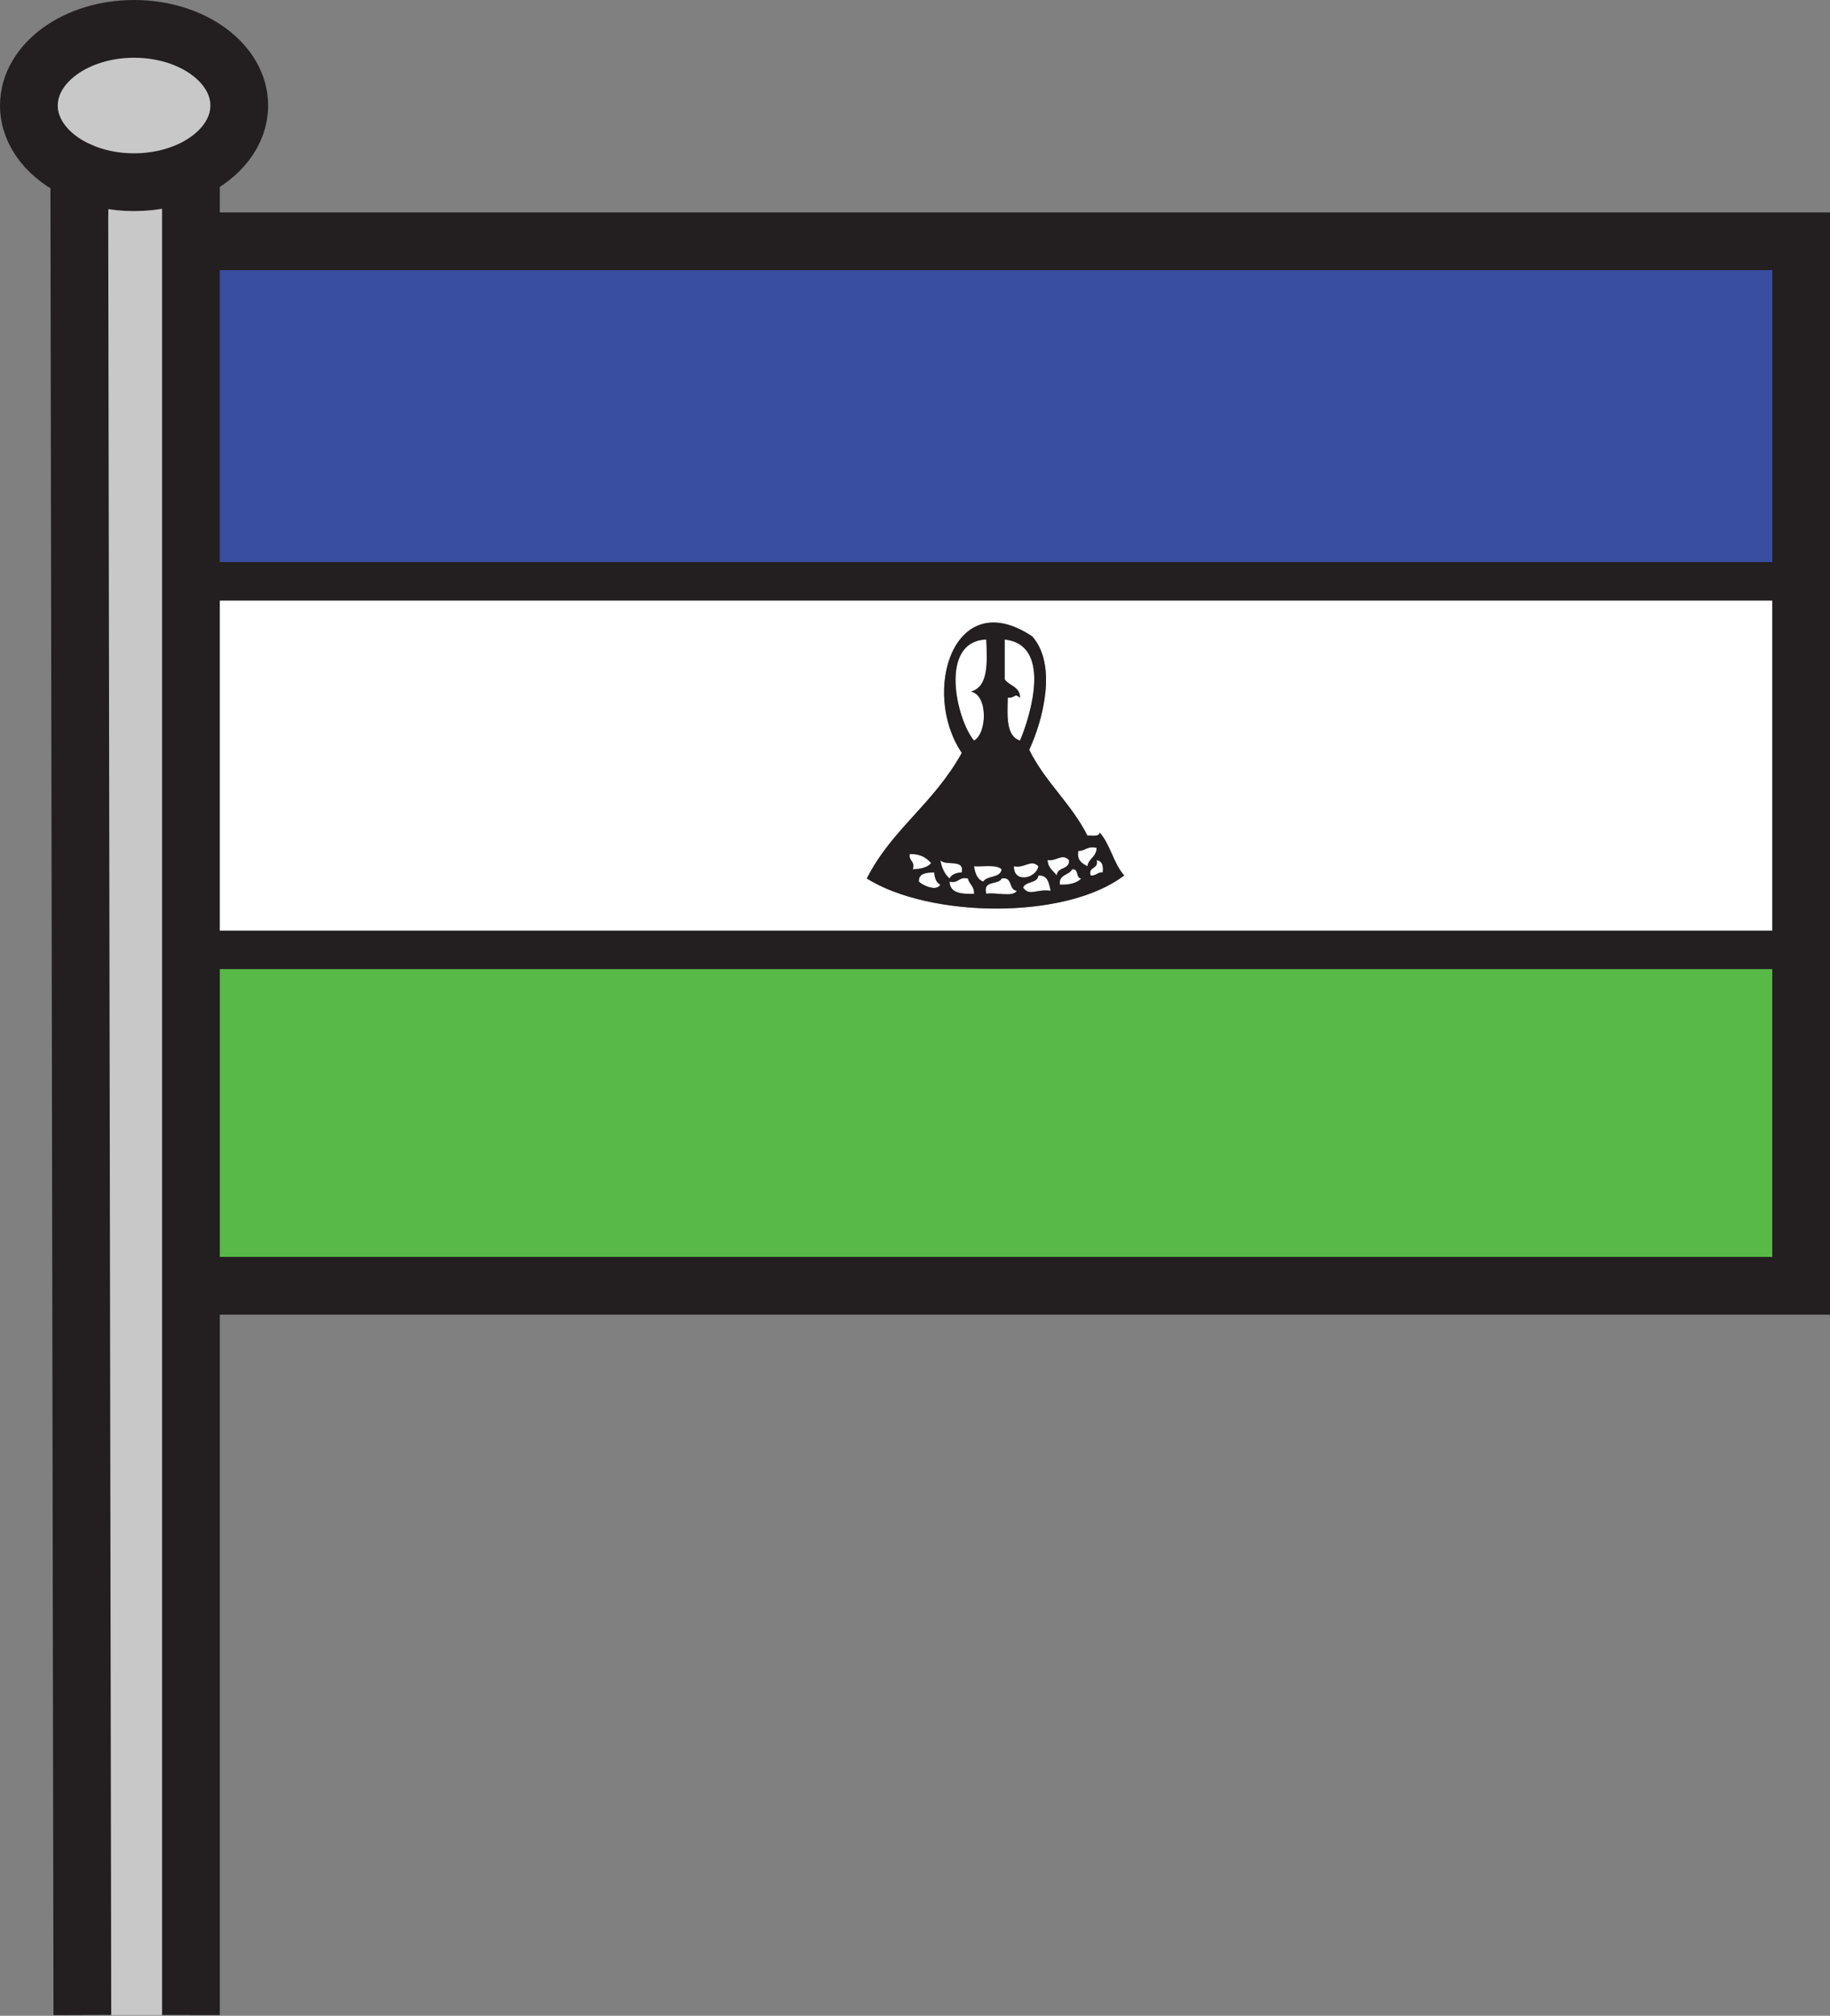 <svg height="733.04" viewBox="0 0 665.51 733.04" width="665.51" xmlns="http://www.w3.org/2000/svg"><rect x="0" y="0" width="665.51" height="733.04" fill="#808080" stroke="none"/><path d="m69.44 345.41v387.38h-39.49l-1.12-670.61c5.8 2.59 12.62 4.08 19.92 4.08 7.62 0 14.73-1.63 20.69-4.43z" fill="#c8c8c8"/><path d="m655.01 345.41v122.17h-579.62l-1.12-122.17z" fill="#58b947"/><path d="m655.01 124.87v86.54h-581.97l-1.14-123.66h583.11z" fill="#394ea1"/><path d="m395.46 303.87c-5.84-11.61-15.41-19.5-21.17-31.2 5.21-11.24 10.13-31.01 1.11-41.23-28.511-19.05-40.57 20.26-25.63 42.35-10.271 18.59-25.44 27.72-34.541 45.68 22.86 14.34 72.25 15.19 93.6-1.11-3.87-4.31-5.05-11.3-8.91-15.6-.209 1.65-2.699 1.02-4.459 1.11zm259.55-92.46v134h-580.74l-1.23-134z" fill="#fff"/><path d="m396.57 318.36c-.83-3.43 3.06-2.14 2.229-5.57 1.96.26 2.54 1.91 2.23 4.45-1.999-.14-2.349 1.37-4.459 1.12zm2.23-10.03c-.01 3.32-2.899 3.79-3.34 6.68-1.95-1.01-3.87-2.07-3.34-5.57 2.62.03 3.28-1.92 6.68-1.11zm-10.029 4.46c.3 3.63-4.32 2.36-4.45 5.57-1.3-1.67-3.221-2.73-3.351-5.57 3.46.37 5.33-2.58 7.801 0zm4.459 6.68c-1.62 1.72-4.351 2.34-7.801 2.23-.47-3.81 3.341-3.35 4.46-5.57 2.571-.34 1.241 3.22 3.341 3.34zm-11.14 4.46c-5.5-.68-7.56 2.13-10.029-1.12.88-2.46 5.239-1.44 5.569-4.45 3.5-.16 3.83 2.85 4.46 5.57zm-13.37-8.92c4.08.83 6.19-2.74 8.91 0-.79 4.51-9.06 6.3-8.91 0zm-3.35-82.45c16.84 1.79 9.979 26.24 5.58 36.77-5.061-1.63-4.66-8.72-4.46-15.6 3.04.1 2.24-1.86 4.46 0 0-4.09-3.91-4.27-5.58-6.69zm-11.14 82.45c3.489.23 8.18-.75 10.029 1.12-.43 3.28-5.25 2.18-6.689 4.46-2.2-.78-2.97-2.98-3.34-5.58zm15.6 8.92c-1.54 2.54-7.75.41-11.14 1.11-1.44-5.15 4.359-3.06 5.569-5.57 4.181-.84 2.431 4.26 5.571 4.46zm-16.71-72.43c6.21 1.23 5.91 15.12 1.11 17.83-6.49-7.7-12.92-36.16 4.46-36.77.331 8.51.831 17.17-5.57 18.94zm-1.12 67.97c.48 2.12 2.4 2.8 2.23 5.57-4.561.11-8.761-.15-8.91-4.45 3.41.8 3.27-1.93 6.68-1.12zm-10.03-6.68c1.771 2.32 8.851-.68 7.801 4.45-2.07.16-3.721.73-4.45 2.23-1.781-1.56-2.851-3.84-3.351-6.68zm-2.22 4.45c.15 2.08.73 3.73 2.22 4.46-1.37 2.71-6.699.13-7.8-1.11-.16-3.14 2.73-3.22 5.58-3.35zm-8.92-6.68c3.79-.07 6.12 1.3 7.8 3.34-1.37 1.6-3.83 2.11-6.68 2.23.92-3.15-1.57-2.89-1.12-5.57z" fill="#fff"/><path d="m358.69 325.04c3.39-.7 9.6 1.43 11.14-1.11-3.14-.2-1.39-5.3-5.57-4.46-1.21 2.51-7.01.42-5.57 5.57zm12.26-55.71c4.399-10.53 11.26-34.98-5.58-36.77v14.48c1.67 2.42 5.58 2.6 5.58 6.69-2.22-1.86-1.42.1-4.46 0-.2 6.88-.6 13.97 4.46 15.6zm6.68 45.68c-2.72-2.74-4.83.83-8.91 0-.15 6.3 8.12 4.51 8.91 0zm4.46 8.92c-.63-2.72-.96-5.73-4.46-5.57-.33 3.01-4.689 1.99-5.569 4.45 2.469 3.25 4.529.44 10.029 1.12zm2.23-5.57c.13-3.21 4.75-1.94 4.45-5.57-2.471-2.58-4.341.37-7.801 0 .131 2.84 2.052 3.9 3.351 5.57zm8.91 1.11c-2.101-.12-.771-3.68-3.341-3.34-1.119 2.22-4.93 1.76-4.46 5.57 3.451.11 6.181-.51 7.801-2.23zm5.57-6.68c.83 3.43-3.06 2.14-2.229 5.57 2.109.25 2.46-1.26 4.46-1.12.309-2.54-.271-4.19-2.231-4.45zm0-4.46c-3.399-.81-4.06 1.14-6.68 1.11-.53 3.5 1.39 4.56 3.34 5.57.44-2.89 3.33-3.36 3.34-6.68zm-66.85 7.8c2.85-.12 5.31-.63 6.68-2.23-1.68-2.04-4.01-3.41-7.8-3.34-.45 2.68 2.04 2.42 1.12 5.57zm10.02 5.57c-1.489-.73-2.069-2.38-2.22-4.46-2.85.13-5.74.21-5.58 3.35 1.101 1.24 6.43 3.82 7.8 1.11zm16.72-89.14c-17.38.61-10.95 29.07-4.46 36.77 4.8-2.71 5.1-16.6-1.11-17.83 6.401-1.77 5.901-10.43 5.57-18.94zm-8.919 84.68c1.05-5.13-6.03-2.13-7.801-4.45.5 2.84 1.57 5.12 3.351 6.68.729-1.5 2.379-2.07 4.45-2.23zm59.059 1.12c-21.35 16.3-70.74 15.45-93.6 1.11 9.1-17.96 24.27-27.09 34.541-45.68-14.94-22.09-2.881-61.4 25.63-42.35 9.02 10.22 4.1 29.99-1.11 41.23 5.76 11.7 15.33 19.59 21.17 31.2 1.76-.09 4.25.54 4.46-1.11 3.859 4.3 5.039 11.29 8.909 15.6zm-54.6 6.68c.17-2.77-1.75-3.45-2.23-5.57-3.41-.81-3.27 1.92-6.68 1.12.15 4.3 4.35 4.56 8.91 4.45zm0-10.03c.369 2.6 1.14 4.8 3.34 5.58 1.439-2.28 6.26-1.18 6.689-4.46-1.849-1.87-6.539-.89-10.029-1.12z" fill="#231f20"/><path d="m69.44 61.83c-5.96 2.8-13.07 4.43-20.69 4.43-7.3 0-14.12-1.49-19.92-4.08-10.99-4.89-18.33-13.72-18.33-23.8 0-15.4 17.13-27.88 38.25-27.88 21.13 0 38.26 12.48 38.26 27.88 0 9.84-7 18.49-17.57 23.45z" fill="#c8c8c8"/><g fill="none" stroke="#231f20"><path d="m71.9 87.75h583.11v379.83h-579.62m-46.56-405.4c-10.99-4.89-18.33-13.72-18.33-23.8 0-15.4 17.13-27.88 38.25-27.88 21.13 0 38.26 12.48 38.26 27.88 0 9.84-7 18.49-17.57 23.45-5.96 2.8-13.07 4.43-20.69 4.43-7.3 0-14.12-1.49-19.92-4.08z" stroke-width="21"/><path d="m28.83 61.41v.77l1.12 670.61m39.49-672.78v672.78" stroke-width="21"/><path d="m651.59 126.8 3.42-1.93 2.011-1.14m-588.191 87.68h586m-586 134h588" stroke-width="14"/></g></svg>
